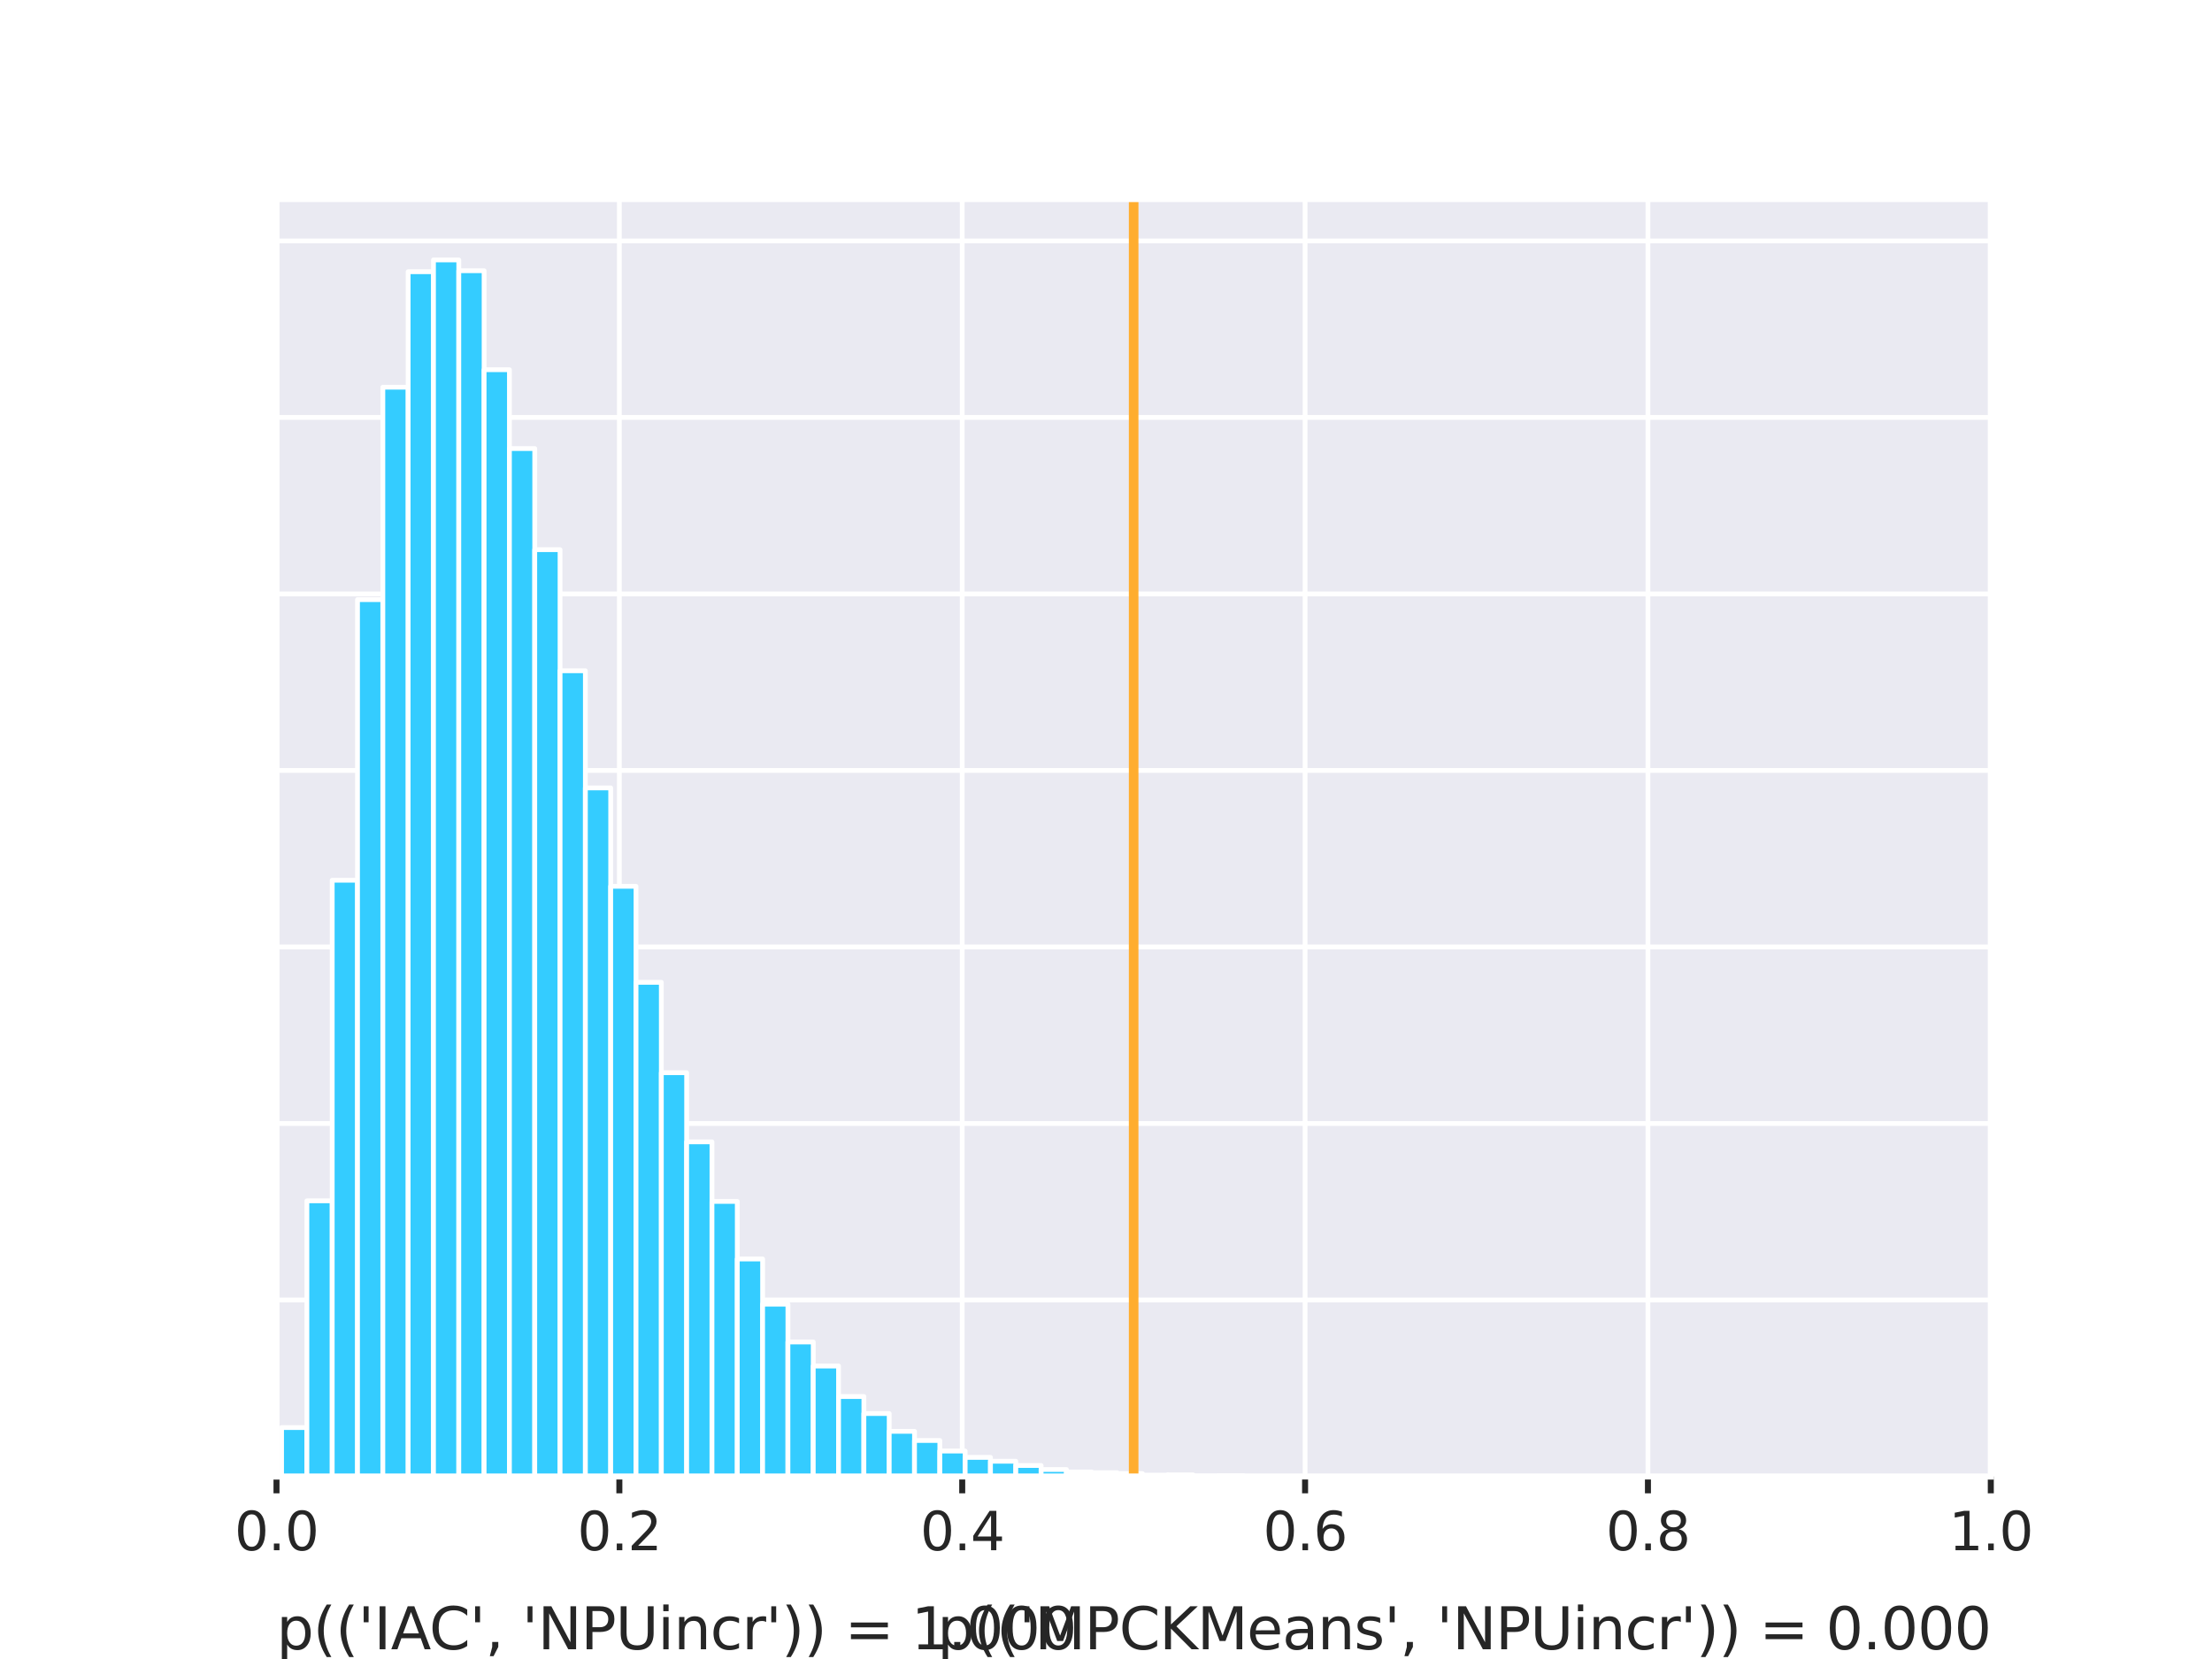 <?xml version="1.0" encoding="utf-8" standalone="no"?>
<!DOCTYPE svg PUBLIC "-//W3C//DTD SVG 1.1//EN"
  "http://www.w3.org/Graphics/SVG/1.1/DTD/svg11.dtd">
<svg xmlns:xlink="http://www.w3.org/1999/xlink" width="460.8pt" height="345.6pt" viewBox="0 0 460.8 345.6" xmlns="http://www.w3.org/2000/svg" version="1.1">
 <defs>
  <style type="text/css">*{stroke-linejoin: round; stroke-linecap: butt}</style>
 </defs>
 <g id="figure_1">
  <g id="patch_1">
   <path d="M 0 345.6 
L 460.8 345.6 
L 460.8 0 
L 0 0 
z
" style="fill: #ffffff"/>
  </g>
  <g id="axes_1">
   <g id="patch_2">
    <path d="M 57.6 307.584 
L 414.72 307.584 
L 414.72 41.472 
L 57.6 41.472 
z
" style="fill: #eaeaf2"/>
   </g>
   <g id="matplotlib.axis_1">
    <g id="xtick_1">
     <g id="line2d_1">
      <path d="M 57.6 307.584 
L 57.6 41.472 
" clip-path="url(#pf1b1f519b0)" style="fill: none; stroke: #ffffff; stroke-linecap: round"/>
     </g>
     <g id="line2d_2">
      <defs>
       <path id="m937e262124" d="M 0 0 
L 0 3.5 
" style="stroke: #262626; stroke-width: 1.25"/>
      </defs>
      <g>
       <use xlink:href="#m937e262124" x="57.6" y="307.584" style="fill: #262626; stroke: #262626; stroke-width: 1.25"/>
      </g>
     </g>
     <g id="text_1">
      <!-- 0.0 -->
      <g style="fill: #262626" transform="translate(48.853 322.942) scale(0.11 -0.11)">
       <defs>
        <path id="DejaVuSans-30" d="M 2034 4250 
Q 1547 4250 1301 3770 
Q 1056 3291 1056 2328 
Q 1056 1369 1301 889 
Q 1547 409 2034 409 
Q 2525 409 2770 889 
Q 3016 1369 3016 2328 
Q 3016 3291 2770 3770 
Q 2525 4250 2034 4250 
z
M 2034 4750 
Q 2819 4750 3233 4129 
Q 3647 3509 3647 2328 
Q 3647 1150 3233 529 
Q 2819 -91 2034 -91 
Q 1250 -91 836 529 
Q 422 1150 422 2328 
Q 422 3509 836 4129 
Q 1250 4750 2034 4750 
z
" transform="scale(0.016)"/>
        <path id="DejaVuSans-2e" d="M 684 794 
L 1344 794 
L 1344 0 
L 684 0 
L 684 794 
z
" transform="scale(0.016)"/>
       </defs>
       <use xlink:href="#DejaVuSans-30"/>
       <use xlink:href="#DejaVuSans-2e" x="63.623"/>
       <use xlink:href="#DejaVuSans-30" x="95.41"/>
      </g>
     </g>
    </g>
    <g id="xtick_2">
     <g id="line2d_3">
      <path d="M 129.024 307.584 
L 129.024 41.472 
" clip-path="url(#pf1b1f519b0)" style="fill: none; stroke: #ffffff; stroke-linecap: round"/>
     </g>
     <g id="line2d_4">
      <g>
       <use xlink:href="#m937e262124" x="129.024" y="307.584" style="fill: #262626; stroke: #262626; stroke-width: 1.25"/>
      </g>
     </g>
     <g id="text_2">
      <!-- 0.2 -->
      <g style="fill: #262626" transform="translate(120.277 322.942) scale(0.11 -0.11)">
       <defs>
        <path id="DejaVuSans-32" d="M 1228 531 
L 3431 531 
L 3431 0 
L 469 0 
L 469 531 
Q 828 903 1448 1529 
Q 2069 2156 2228 2338 
Q 2531 2678 2651 2914 
Q 2772 3150 2772 3378 
Q 2772 3750 2511 3984 
Q 2250 4219 1831 4219 
Q 1534 4219 1204 4116 
Q 875 4013 500 3803 
L 500 4441 
Q 881 4594 1212 4672 
Q 1544 4750 1819 4750 
Q 2544 4750 2975 4387 
Q 3406 4025 3406 3419 
Q 3406 3131 3298 2873 
Q 3191 2616 2906 2266 
Q 2828 2175 2409 1742 
Q 1991 1309 1228 531 
z
" transform="scale(0.016)"/>
       </defs>
       <use xlink:href="#DejaVuSans-30"/>
       <use xlink:href="#DejaVuSans-2e" x="63.623"/>
       <use xlink:href="#DejaVuSans-32" x="95.41"/>
      </g>
     </g>
    </g>
    <g id="xtick_3">
     <g id="line2d_5">
      <path d="M 200.448 307.584 
L 200.448 41.472 
" clip-path="url(#pf1b1f519b0)" style="fill: none; stroke: #ffffff; stroke-linecap: round"/>
     </g>
     <g id="line2d_6">
      <g>
       <use xlink:href="#m937e262124" x="200.448" y="307.584" style="fill: #262626; stroke: #262626; stroke-width: 1.25"/>
      </g>
     </g>
     <g id="text_3">
      <!-- 0.4 -->
      <g style="fill: #262626" transform="translate(191.701 322.942) scale(0.11 -0.11)">
       <defs>
        <path id="DejaVuSans-34" d="M 2419 4116 
L 825 1625 
L 2419 1625 
L 2419 4116 
z
M 2253 4666 
L 3047 4666 
L 3047 1625 
L 3713 1625 
L 3713 1100 
L 3047 1100 
L 3047 0 
L 2419 0 
L 2419 1100 
L 313 1100 
L 313 1709 
L 2253 4666 
z
" transform="scale(0.016)"/>
       </defs>
       <use xlink:href="#DejaVuSans-30"/>
       <use xlink:href="#DejaVuSans-2e" x="63.623"/>
       <use xlink:href="#DejaVuSans-34" x="95.41"/>
      </g>
     </g>
    </g>
    <g id="xtick_4">
     <g id="line2d_7">
      <path d="M 271.872 307.584 
L 271.872 41.472 
" clip-path="url(#pf1b1f519b0)" style="fill: none; stroke: #ffffff; stroke-linecap: round"/>
     </g>
     <g id="line2d_8">
      <g>
       <use xlink:href="#m937e262124" x="271.872" y="307.584" style="fill: #262626; stroke: #262626; stroke-width: 1.25"/>
      </g>
     </g>
     <g id="text_4">
      <!-- 0.6 -->
      <g style="fill: #262626" transform="translate(263.125 322.942) scale(0.11 -0.11)">
       <defs>
        <path id="DejaVuSans-36" d="M 2113 2584 
Q 1688 2584 1439 2293 
Q 1191 2003 1191 1497 
Q 1191 994 1439 701 
Q 1688 409 2113 409 
Q 2538 409 2786 701 
Q 3034 994 3034 1497 
Q 3034 2003 2786 2293 
Q 2538 2584 2113 2584 
z
M 3366 4563 
L 3366 3988 
Q 3128 4100 2886 4159 
Q 2644 4219 2406 4219 
Q 1781 4219 1451 3797 
Q 1122 3375 1075 2522 
Q 1259 2794 1537 2939 
Q 1816 3084 2150 3084 
Q 2853 3084 3261 2657 
Q 3669 2231 3669 1497 
Q 3669 778 3244 343 
Q 2819 -91 2113 -91 
Q 1303 -91 875 529 
Q 447 1150 447 2328 
Q 447 3434 972 4092 
Q 1497 4750 2381 4750 
Q 2619 4750 2861 4703 
Q 3103 4656 3366 4563 
z
" transform="scale(0.016)"/>
       </defs>
       <use xlink:href="#DejaVuSans-30"/>
       <use xlink:href="#DejaVuSans-2e" x="63.623"/>
       <use xlink:href="#DejaVuSans-36" x="95.41"/>
      </g>
     </g>
    </g>
    <g id="xtick_5">
     <g id="line2d_9">
      <path d="M 343.296 307.584 
L 343.296 41.472 
" clip-path="url(#pf1b1f519b0)" style="fill: none; stroke: #ffffff; stroke-linecap: round"/>
     </g>
     <g id="line2d_10">
      <g>
       <use xlink:href="#m937e262124" x="343.296" y="307.584" style="fill: #262626; stroke: #262626; stroke-width: 1.25"/>
      </g>
     </g>
     <g id="text_5">
      <!-- 0.8 -->
      <g style="fill: #262626" transform="translate(334.549 322.942) scale(0.11 -0.11)">
       <defs>
        <path id="DejaVuSans-38" d="M 2034 2216 
Q 1584 2216 1326 1975 
Q 1069 1734 1069 1313 
Q 1069 891 1326 650 
Q 1584 409 2034 409 
Q 2484 409 2743 651 
Q 3003 894 3003 1313 
Q 3003 1734 2745 1975 
Q 2488 2216 2034 2216 
z
M 1403 2484 
Q 997 2584 770 2862 
Q 544 3141 544 3541 
Q 544 4100 942 4425 
Q 1341 4750 2034 4750 
Q 2731 4750 3128 4425 
Q 3525 4100 3525 3541 
Q 3525 3141 3298 2862 
Q 3072 2584 2669 2484 
Q 3125 2378 3379 2068 
Q 3634 1759 3634 1313 
Q 3634 634 3220 271 
Q 2806 -91 2034 -91 
Q 1263 -91 848 271 
Q 434 634 434 1313 
Q 434 1759 690 2068 
Q 947 2378 1403 2484 
z
M 1172 3481 
Q 1172 3119 1398 2916 
Q 1625 2713 2034 2713 
Q 2441 2713 2670 2916 
Q 2900 3119 2900 3481 
Q 2900 3844 2670 4047 
Q 2441 4250 2034 4250 
Q 1625 4250 1398 4047 
Q 1172 3844 1172 3481 
z
" transform="scale(0.016)"/>
       </defs>
       <use xlink:href="#DejaVuSans-30"/>
       <use xlink:href="#DejaVuSans-2e" x="63.623"/>
       <use xlink:href="#DejaVuSans-38" x="95.41"/>
      </g>
     </g>
    </g>
    <g id="xtick_6">
     <g id="line2d_11">
      <path d="M 414.72 307.584 
L 414.72 41.472 
" clip-path="url(#pf1b1f519b0)" style="fill: none; stroke: #ffffff; stroke-linecap: round"/>
     </g>
     <g id="line2d_12">
      <g>
       <use xlink:href="#m937e262124" x="414.72" y="307.584" style="fill: #262626; stroke: #262626; stroke-width: 1.25"/>
      </g>
     </g>
     <g id="text_6">
      <!-- 1.0 -->
      <g style="fill: #262626" transform="translate(405.973 322.942) scale(0.11 -0.11)">
       <defs>
        <path id="DejaVuSans-31" d="M 794 531 
L 1825 531 
L 1825 4091 
L 703 3866 
L 703 4441 
L 1819 4666 
L 2450 4666 
L 2450 531 
L 3481 531 
L 3481 0 
L 794 0 
L 794 531 
z
" transform="scale(0.016)"/>
       </defs>
       <use xlink:href="#DejaVuSans-31"/>
       <use xlink:href="#DejaVuSans-2e" x="63.623"/>
       <use xlink:href="#DejaVuSans-30" x="95.41"/>
      </g>
     </g>
    </g>
   </g>
   <g id="matplotlib.axis_2">
    <g id="ytick_1">
     <g id="line2d_13">
      <path d="M 57.6 307.584 
L 414.72 307.584 
" clip-path="url(#pf1b1f519b0)" style="fill: none; stroke: #ffffff; stroke-linecap: round"/>
     </g>
    </g>
    <g id="ytick_2">
     <g id="line2d_14">
      <path d="M 57.6 270.813 
L 414.72 270.813 
" clip-path="url(#pf1b1f519b0)" style="fill: none; stroke: #ffffff; stroke-linecap: round"/>
     </g>
    </g>
    <g id="ytick_3">
     <g id="line2d_15">
      <path d="M 57.6 234.042 
L 414.72 234.042 
" clip-path="url(#pf1b1f519b0)" style="fill: none; stroke: #ffffff; stroke-linecap: round"/>
     </g>
    </g>
    <g id="ytick_4">
     <g id="line2d_16">
      <path d="M 57.6 197.271 
L 414.72 197.271 
" clip-path="url(#pf1b1f519b0)" style="fill: none; stroke: #ffffff; stroke-linecap: round"/>
     </g>
    </g>
    <g id="ytick_5">
     <g id="line2d_17">
      <path d="M 57.6 160.5 
L 414.72 160.5 
" clip-path="url(#pf1b1f519b0)" style="fill: none; stroke: #ffffff; stroke-linecap: round"/>
     </g>
    </g>
    <g id="ytick_6">
     <g id="line2d_18">
      <path d="M 57.6 123.729 
L 414.72 123.729 
" clip-path="url(#pf1b1f519b0)" style="fill: none; stroke: #ffffff; stroke-linecap: round"/>
     </g>
    </g>
    <g id="ytick_7">
     <g id="line2d_19">
      <path d="M 57.6 86.958 
L 414.72 86.958 
" clip-path="url(#pf1b1f519b0)" style="fill: none; stroke: #ffffff; stroke-linecap: round"/>
     </g>
    </g>
    <g id="ytick_8">
     <g id="line2d_20">
      <path d="M 57.6 50.187 
L 414.72 50.187 
" clip-path="url(#pf1b1f519b0)" style="fill: none; stroke: #ffffff; stroke-linecap: round"/>
     </g>
    </g>
   </g>
   <g id="patch_3">
    <path d="M 58.655 307.584 
L 63.929 307.584 
L 63.929 297.391 
L 58.655 297.391 
z
" clip-path="url(#pf1b1f519b0)" style="fill: #34ccff; stroke: #ffffff; stroke-linejoin: miter"/>
   </g>
   <g id="patch_4">
    <path d="M 63.929 307.584 
L 69.203 307.584 
L 69.203 250.148 
L 63.929 250.148 
z
" clip-path="url(#pf1b1f519b0)" style="fill: #34ccff; stroke: #ffffff; stroke-linejoin: miter"/>
   </g>
   <g id="patch_5">
    <path d="M 69.203 307.584 
L 74.477 307.584 
L 74.477 183.372 
L 69.203 183.372 
z
" clip-path="url(#pf1b1f519b0)" style="fill: #34ccff; stroke: #ffffff; stroke-linejoin: miter"/>
   </g>
   <g id="patch_6">
    <path d="M 74.477 307.584 
L 79.751 307.584 
L 79.751 124.906 
L 74.477 124.906 
z
" clip-path="url(#pf1b1f519b0)" style="fill: #34ccff; stroke: #ffffff; stroke-linejoin: miter"/>
   </g>
   <g id="patch_7">
    <path d="M 79.751 307.584 
L 85.026 307.584 
L 85.026 80.663 
L 79.751 80.663 
z
" clip-path="url(#pf1b1f519b0)" style="fill: #34ccff; stroke: #ffffff; stroke-linejoin: miter"/>
   </g>
   <g id="patch_8">
    <path d="M 85.026 307.584 
L 90.3 307.584 
L 90.3 56.6 
L 85.026 56.6 
z
" clip-path="url(#pf1b1f519b0)" style="fill: #34ccff; stroke: #ffffff; stroke-linejoin: miter"/>
   </g>
   <g id="patch_9">
    <path d="M 90.3 307.584 
L 95.574 307.584 
L 95.574 54.144 
L 90.3 54.144 
z
" clip-path="url(#pf1b1f519b0)" style="fill: #34ccff; stroke: #ffffff; stroke-linejoin: miter"/>
   </g>
   <g id="patch_10">
    <path d="M 95.574 307.584 
L 100.848 307.584 
L 100.848 56.394 
L 95.574 56.394 
z
" clip-path="url(#pf1b1f519b0)" style="fill: #34ccff; stroke: #ffffff; stroke-linejoin: miter"/>
   </g>
   <g id="patch_11">
    <path d="M 100.848 307.584 
L 106.122 307.584 
L 106.122 77.016 
L 100.848 77.016 
z
" clip-path="url(#pf1b1f519b0)" style="fill: #34ccff; stroke: #ffffff; stroke-linejoin: miter"/>
   </g>
   <g id="patch_12">
    <path d="M 106.122 307.584 
L 111.397 307.584 
L 111.397 93.445 
L 106.122 93.445 
z
" clip-path="url(#pf1b1f519b0)" style="fill: #34ccff; stroke: #ffffff; stroke-linejoin: miter"/>
   </g>
   <g id="patch_13">
    <path d="M 111.397 307.584 
L 116.671 307.584 
L 116.671 114.507 
L 111.397 114.507 
z
" clip-path="url(#pf1b1f519b0)" style="fill: #34ccff; stroke: #ffffff; stroke-linejoin: miter"/>
   </g>
   <g id="patch_14">
    <path d="M 116.671 307.584 
L 121.945 307.584 
L 121.945 139.732 
L 116.671 139.732 
z
" clip-path="url(#pf1b1f519b0)" style="fill: #34ccff; stroke: #ffffff; stroke-linejoin: miter"/>
   </g>
   <g id="patch_15">
    <path d="M 121.945 307.584 
L 127.219 307.584 
L 127.219 164.133 
L 121.945 164.133 
z
" clip-path="url(#pf1b1f519b0)" style="fill: #34ccff; stroke: #ffffff; stroke-linejoin: miter"/>
   </g>
   <g id="patch_16">
    <path d="M 127.219 307.584 
L 132.493 307.584 
L 132.493 184.637 
L 127.219 184.637 
z
" clip-path="url(#pf1b1f519b0)" style="fill: #34ccff; stroke: #ffffff; stroke-linejoin: miter"/>
   </g>
   <g id="patch_17">
    <path d="M 132.493 307.584 
L 137.768 307.584 
L 137.768 204.64 
L 132.493 204.64 
z
" clip-path="url(#pf1b1f519b0)" style="fill: #34ccff; stroke: #ffffff; stroke-linejoin: miter"/>
   </g>
   <g id="patch_18">
    <path d="M 137.768 307.584 
L 143.042 307.584 
L 143.042 223.467 
L 137.768 223.467 
z
" clip-path="url(#pf1b1f519b0)" style="fill: #34ccff; stroke: #ffffff; stroke-linejoin: miter"/>
   </g>
   <g id="patch_19">
    <path d="M 143.042 307.584 
L 148.316 307.584 
L 148.316 237.866 
L 143.042 237.866 
z
" clip-path="url(#pf1b1f519b0)" style="fill: #34ccff; stroke: #ffffff; stroke-linejoin: miter"/>
   </g>
   <g id="patch_20">
    <path d="M 148.316 307.584 
L 153.59 307.584 
L 153.59 250.28 
L 148.316 250.28 
z
" clip-path="url(#pf1b1f519b0)" style="fill: #34ccff; stroke: #ffffff; stroke-linejoin: miter"/>
   </g>
   <g id="patch_21">
    <path d="M 153.59 307.584 
L 158.865 307.584 
L 158.865 262.267 
L 153.59 262.267 
z
" clip-path="url(#pf1b1f519b0)" style="fill: #34ccff; stroke: #ffffff; stroke-linejoin: miter"/>
   </g>
   <g id="patch_22">
    <path d="M 158.865 307.584 
L 164.139 307.584 
L 164.139 271.681 
L 158.865 271.681 
z
" clip-path="url(#pf1b1f519b0)" style="fill: #34ccff; stroke: #ffffff; stroke-linejoin: miter"/>
   </g>
   <g id="patch_23">
    <path d="M 164.139 307.584 
L 169.413 307.584 
L 169.413 279.55 
L 164.139 279.55 
z
" clip-path="url(#pf1b1f519b0)" style="fill: #34ccff; stroke: #ffffff; stroke-linejoin: miter"/>
   </g>
   <g id="patch_24">
    <path d="M 169.413 307.584 
L 174.687 307.584 
L 174.687 284.565 
L 169.413 284.565 
z
" clip-path="url(#pf1b1f519b0)" style="fill: #34ccff; stroke: #ffffff; stroke-linejoin: miter"/>
   </g>
   <g id="patch_25">
    <path d="M 174.687 307.584 
L 179.961 307.584 
L 179.961 290.919 
L 174.687 290.919 
z
" clip-path="url(#pf1b1f519b0)" style="fill: #34ccff; stroke: #ffffff; stroke-linejoin: miter"/>
   </g>
   <g id="patch_26">
    <path d="M 179.961 307.584 
L 185.236 307.584 
L 185.236 294.464 
L 179.961 294.464 
z
" clip-path="url(#pf1b1f519b0)" style="fill: #34ccff; stroke: #ffffff; stroke-linejoin: miter"/>
   </g>
   <g id="patch_27">
    <path d="M 185.236 307.584 
L 190.51 307.584 
L 190.51 298.171 
L 185.236 298.171 
z
" clip-path="url(#pf1b1f519b0)" style="fill: #34ccff; stroke: #ffffff; stroke-linejoin: miter"/>
   </g>
   <g id="patch_28">
    <path d="M 190.51 307.584 
L 195.784 307.584 
L 195.784 300.083 
L 190.51 300.083 
z
" clip-path="url(#pf1b1f519b0)" style="fill: #34ccff; stroke: #ffffff; stroke-linejoin: miter"/>
   </g>
   <g id="patch_29">
    <path d="M 195.784 307.584 
L 201.058 307.584 
L 201.058 302.274 
L 195.784 302.274 
z
" clip-path="url(#pf1b1f519b0)" style="fill: #34ccff; stroke: #ffffff; stroke-linejoin: miter"/>
   </g>
   <g id="patch_30">
    <path d="M 201.058 307.584 
L 206.332 307.584 
L 206.332 303.598 
L 201.058 303.598 
z
" clip-path="url(#pf1b1f519b0)" style="fill: #34ccff; stroke: #ffffff; stroke-linejoin: miter"/>
   </g>
   <g id="patch_31">
    <path d="M 206.332 307.584 
L 211.607 307.584 
L 211.607 304.407 
L 206.332 304.407 
z
" clip-path="url(#pf1b1f519b0)" style="fill: #34ccff; stroke: #ffffff; stroke-linejoin: miter"/>
   </g>
   <g id="patch_32">
    <path d="M 211.607 307.584 
L 216.881 307.584 
L 216.881 305.289 
L 211.607 305.289 
z
" clip-path="url(#pf1b1f519b0)" style="fill: #34ccff; stroke: #ffffff; stroke-linejoin: miter"/>
   </g>
   <g id="patch_33">
    <path d="M 216.881 307.584 
L 222.155 307.584 
L 222.155 306.128 
L 216.881 306.128 
z
" clip-path="url(#pf1b1f519b0)" style="fill: #34ccff; stroke: #ffffff; stroke-linejoin: miter"/>
   </g>
   <g id="patch_34">
    <path d="M 222.155 307.584 
L 227.429 307.584 
L 227.429 306.643 
L 222.155 306.643 
z
" clip-path="url(#pf1b1f519b0)" style="fill: #34ccff; stroke: #ffffff; stroke-linejoin: miter"/>
   </g>
   <g id="patch_35">
    <path d="M 227.429 307.584 
L 232.703 307.584 
L 232.703 306.79 
L 227.429 306.79 
z
" clip-path="url(#pf1b1f519b0)" style="fill: #34ccff; stroke: #ffffff; stroke-linejoin: miter"/>
   </g>
   <g id="patch_36">
    <path d="M 232.703 307.584 
L 237.978 307.584 
L 237.978 306.966 
L 232.703 306.966 
z
" clip-path="url(#pf1b1f519b0)" style="fill: #34ccff; stroke: #ffffff; stroke-linejoin: miter"/>
   </g>
   <g id="patch_37">
    <path d="M 237.978 307.584 
L 243.252 307.584 
L 243.252 307.29 
L 237.978 307.29 
z
" clip-path="url(#pf1b1f519b0)" style="fill: #34ccff; stroke: #ffffff; stroke-linejoin: miter"/>
   </g>
   <g id="patch_38">
    <path d="M 243.252 307.584 
L 248.526 307.584 
L 248.526 307.246 
L 243.252 307.246 
z
" clip-path="url(#pf1b1f519b0)" style="fill: #34ccff; stroke: #ffffff; stroke-linejoin: miter"/>
   </g>
   <g id="patch_39">
    <path d="M 248.526 307.584 
L 253.8 307.584 
L 253.8 307.496 
L 248.526 307.496 
z
" clip-path="url(#pf1b1f519b0)" style="fill: #34ccff; stroke: #ffffff; stroke-linejoin: miter"/>
   </g>
   <g id="patch_40">
    <path d="M 253.8 307.584 
L 259.074 307.584 
L 259.074 307.452 
L 253.8 307.452 
z
" clip-path="url(#pf1b1f519b0)" style="fill: #34ccff; stroke: #ffffff; stroke-linejoin: miter"/>
   </g>
   <g id="patch_41">
    <path d="M 259.074 307.584 
L 264.349 307.584 
L 264.349 307.555 
L 259.074 307.555 
z
" clip-path="url(#pf1b1f519b0)" style="fill: #34ccff; stroke: #ffffff; stroke-linejoin: miter"/>
   </g>
   <g id="patch_42">
    <path d="M 264.349 307.584 
L 269.623 307.584 
L 269.623 307.584 
L 264.349 307.584 
z
" clip-path="url(#pf1b1f519b0)" style="fill: #34ccff; stroke: #ffffff; stroke-linejoin: miter"/>
   </g>
   <g id="patch_43">
    <path d="M 269.623 307.584 
L 274.897 307.584 
L 274.897 307.555 
L 269.623 307.555 
z
" clip-path="url(#pf1b1f519b0)" style="fill: #34ccff; stroke: #ffffff; stroke-linejoin: miter"/>
   </g>
   <g id="patch_44">
    <path d="M 274.897 307.584 
L 280.171 307.584 
L 280.171 307.569 
L 274.897 307.569 
z
" clip-path="url(#pf1b1f519b0)" style="fill: #34ccff; stroke: #ffffff; stroke-linejoin: miter"/>
   </g>
   <g id="patch_45">
    <path d="M 280.171 307.584 
L 285.446 307.584 
L 285.446 307.584 
L 280.171 307.584 
z
" clip-path="url(#pf1b1f519b0)" style="fill: #34ccff; stroke: #ffffff; stroke-linejoin: miter"/>
   </g>
   <g id="patch_46">
    <path d="M 285.446 307.584 
L 290.72 307.584 
L 290.72 307.569 
L 285.446 307.569 
z
" clip-path="url(#pf1b1f519b0)" style="fill: #34ccff; stroke: #ffffff; stroke-linejoin: miter"/>
   </g>
   <g id="patch_47">
    <path d="M 290.72 307.584 
L 295.994 307.584 
L 295.994 307.584 
L 290.72 307.584 
z
" clip-path="url(#pf1b1f519b0)" style="fill: #34ccff; stroke: #ffffff; stroke-linejoin: miter"/>
   </g>
   <g id="patch_48">
    <path d="M 295.994 307.584 
L 301.268 307.584 
L 301.268 307.584 
L 295.994 307.584 
z
" clip-path="url(#pf1b1f519b0)" style="fill: #34ccff; stroke: #ffffff; stroke-linejoin: miter"/>
   </g>
   <g id="patch_49">
    <path d="M 301.268 307.584 
L 306.542 307.584 
L 306.542 307.584 
L 301.268 307.584 
z
" clip-path="url(#pf1b1f519b0)" style="fill: #34ccff; stroke: #ffffff; stroke-linejoin: miter"/>
   </g>
   <g id="patch_50">
    <path d="M 306.542 307.584 
L 311.817 307.584 
L 311.817 307.584 
L 306.542 307.584 
z
" clip-path="url(#pf1b1f519b0)" style="fill: #34ccff; stroke: #ffffff; stroke-linejoin: miter"/>
   </g>
   <g id="patch_51">
    <path d="M 311.817 307.584 
L 317.091 307.584 
L 317.091 307.584 
L 311.817 307.584 
z
" clip-path="url(#pf1b1f519b0)" style="fill: #34ccff; stroke: #ffffff; stroke-linejoin: miter"/>
   </g>
   <g id="patch_52">
    <path d="M 317.091 307.584 
L 322.365 307.584 
L 322.365 307.569 
L 317.091 307.569 
z
" clip-path="url(#pf1b1f519b0)" style="fill: #34ccff; stroke: #ffffff; stroke-linejoin: miter"/>
   </g>
   <g id="line2d_21">
    <path d="M 236.16 307.584 
L 236.16 41.472 
" clip-path="url(#pf1b1f519b0)" style="fill: none; stroke: #ffad2f; stroke-width: 2; stroke-linecap: round"/>
   </g>
   <g id="patch_53">
    <path d="M 57.6 307.584 
L 57.6 41.472 
" style="fill: none; stroke: #ffffff; stroke-width: 1.25; stroke-linejoin: miter; stroke-linecap: square"/>
   </g>
   <g id="patch_54">
    <path d="M 414.72 307.584 
L 414.72 41.472 
" style="fill: none; stroke: #ffffff; stroke-width: 1.25; stroke-linejoin: miter; stroke-linecap: square"/>
   </g>
   <g id="patch_55">
    <path d="M 57.6 307.584 
L 414.72 307.584 
" style="fill: none; stroke: #ffffff; stroke-width: 1.25; stroke-linejoin: miter; stroke-linecap: square"/>
   </g>
   <g id="patch_56">
    <path d="M 57.6 41.472 
L 414.72 41.472 
" style="fill: none; stroke: #ffffff; stroke-width: 1.25; stroke-linejoin: miter; stroke-linecap: square"/>
   </g>
   <g id="text_7">
    <!--  -->
    <g style="fill: #262626" transform="translate(57.6 316.702) scale(0.12 -0.12)"/>
    <!--  -->
    <g style="fill: #262626" transform="translate(57.6 330.139) scale(0.12 -0.12)"/>
    <!-- p(('IAC', 'NPUincr')) = 1.000 -->
    <g style="fill: #262626" transform="translate(57.6 343.577) scale(0.12 -0.12)">
     <defs>
      <path id="DejaVuSans-70" d="M 1159 525 
L 1159 -1331 
L 581 -1331 
L 581 3500 
L 1159 3500 
L 1159 2969 
Q 1341 3281 1617 3432 
Q 1894 3584 2278 3584 
Q 2916 3584 3314 3078 
Q 3713 2572 3713 1747 
Q 3713 922 3314 415 
Q 2916 -91 2278 -91 
Q 1894 -91 1617 61 
Q 1341 213 1159 525 
z
M 3116 1747 
Q 3116 2381 2855 2742 
Q 2594 3103 2138 3103 
Q 1681 3103 1420 2742 
Q 1159 2381 1159 1747 
Q 1159 1113 1420 752 
Q 1681 391 2138 391 
Q 2594 391 2855 752 
Q 3116 1113 3116 1747 
z
" transform="scale(0.016)"/>
      <path id="DejaVuSans-28" d="M 1984 4856 
Q 1566 4138 1362 3434 
Q 1159 2731 1159 2009 
Q 1159 1288 1364 580 
Q 1569 -128 1984 -844 
L 1484 -844 
Q 1016 -109 783 600 
Q 550 1309 550 2009 
Q 550 2706 781 3412 
Q 1013 4119 1484 4856 
L 1984 4856 
z
" transform="scale(0.016)"/>
      <path id="DejaVuSans-27" d="M 1147 4666 
L 1147 2931 
L 616 2931 
L 616 4666 
L 1147 4666 
z
" transform="scale(0.016)"/>
      <path id="DejaVuSans-49" d="M 628 4666 
L 1259 4666 
L 1259 0 
L 628 0 
L 628 4666 
z
" transform="scale(0.016)"/>
      <path id="DejaVuSans-41" d="M 2188 4044 
L 1331 1722 
L 3047 1722 
L 2188 4044 
z
M 1831 4666 
L 2547 4666 
L 4325 0 
L 3669 0 
L 3244 1197 
L 1141 1197 
L 716 0 
L 50 0 
L 1831 4666 
z
" transform="scale(0.016)"/>
      <path id="DejaVuSans-43" d="M 4122 4306 
L 4122 3641 
Q 3803 3938 3442 4084 
Q 3081 4231 2675 4231 
Q 1875 4231 1450 3742 
Q 1025 3253 1025 2328 
Q 1025 1406 1450 917 
Q 1875 428 2675 428 
Q 3081 428 3442 575 
Q 3803 722 4122 1019 
L 4122 359 
Q 3791 134 3420 21 
Q 3050 -91 2638 -91 
Q 1578 -91 968 557 
Q 359 1206 359 2328 
Q 359 3453 968 4101 
Q 1578 4750 2638 4750 
Q 3056 4750 3426 4639 
Q 3797 4528 4122 4306 
z
" transform="scale(0.016)"/>
      <path id="DejaVuSans-2c" d="M 750 794 
L 1409 794 
L 1409 256 
L 897 -744 
L 494 -744 
L 750 256 
L 750 794 
z
" transform="scale(0.016)"/>
      <path id="DejaVuSans-20" transform="scale(0.016)"/>
      <path id="DejaVuSans-4e" d="M 628 4666 
L 1478 4666 
L 3547 763 
L 3547 4666 
L 4159 4666 
L 4159 0 
L 3309 0 
L 1241 3903 
L 1241 0 
L 628 0 
L 628 4666 
z
" transform="scale(0.016)"/>
      <path id="DejaVuSans-50" d="M 1259 4147 
L 1259 2394 
L 2053 2394 
Q 2494 2394 2734 2622 
Q 2975 2850 2975 3272 
Q 2975 3691 2734 3919 
Q 2494 4147 2053 4147 
L 1259 4147 
z
M 628 4666 
L 2053 4666 
Q 2838 4666 3239 4311 
Q 3641 3956 3641 3272 
Q 3641 2581 3239 2228 
Q 2838 1875 2053 1875 
L 1259 1875 
L 1259 0 
L 628 0 
L 628 4666 
z
" transform="scale(0.016)"/>
      <path id="DejaVuSans-55" d="M 556 4666 
L 1191 4666 
L 1191 1831 
Q 1191 1081 1462 751 
Q 1734 422 2344 422 
Q 2950 422 3222 751 
Q 3494 1081 3494 1831 
L 3494 4666 
L 4128 4666 
L 4128 1753 
Q 4128 841 3676 375 
Q 3225 -91 2344 -91 
Q 1459 -91 1007 375 
Q 556 841 556 1753 
L 556 4666 
z
" transform="scale(0.016)"/>
      <path id="DejaVuSans-69" d="M 603 3500 
L 1178 3500 
L 1178 0 
L 603 0 
L 603 3500 
z
M 603 4863 
L 1178 4863 
L 1178 4134 
L 603 4134 
L 603 4863 
z
" transform="scale(0.016)"/>
      <path id="DejaVuSans-6e" d="M 3513 2113 
L 3513 0 
L 2938 0 
L 2938 2094 
Q 2938 2591 2744 2837 
Q 2550 3084 2163 3084 
Q 1697 3084 1428 2787 
Q 1159 2491 1159 1978 
L 1159 0 
L 581 0 
L 581 3500 
L 1159 3500 
L 1159 2956 
Q 1366 3272 1645 3428 
Q 1925 3584 2291 3584 
Q 2894 3584 3203 3211 
Q 3513 2838 3513 2113 
z
" transform="scale(0.016)"/>
      <path id="DejaVuSans-63" d="M 3122 3366 
L 3122 2828 
Q 2878 2963 2633 3030 
Q 2388 3097 2138 3097 
Q 1578 3097 1268 2742 
Q 959 2388 959 1747 
Q 959 1106 1268 751 
Q 1578 397 2138 397 
Q 2388 397 2633 464 
Q 2878 531 3122 666 
L 3122 134 
Q 2881 22 2623 -34 
Q 2366 -91 2075 -91 
Q 1284 -91 818 406 
Q 353 903 353 1747 
Q 353 2603 823 3093 
Q 1294 3584 2113 3584 
Q 2378 3584 2631 3529 
Q 2884 3475 3122 3366 
z
" transform="scale(0.016)"/>
      <path id="DejaVuSans-72" d="M 2631 2963 
Q 2534 3019 2420 3045 
Q 2306 3072 2169 3072 
Q 1681 3072 1420 2755 
Q 1159 2438 1159 1844 
L 1159 0 
L 581 0 
L 581 3500 
L 1159 3500 
L 1159 2956 
Q 1341 3275 1631 3429 
Q 1922 3584 2338 3584 
Q 2397 3584 2469 3576 
Q 2541 3569 2628 3553 
L 2631 2963 
z
" transform="scale(0.016)"/>
      <path id="DejaVuSans-29" d="M 513 4856 
L 1013 4856 
Q 1481 4119 1714 3412 
Q 1947 2706 1947 2009 
Q 1947 1309 1714 600 
Q 1481 -109 1013 -844 
L 513 -844 
Q 928 -128 1133 580 
Q 1338 1288 1338 2009 
Q 1338 2731 1133 3434 
Q 928 4138 513 4856 
z
" transform="scale(0.016)"/>
      <path id="DejaVuSans-3d" d="M 678 2906 
L 4684 2906 
L 4684 2381 
L 678 2381 
L 678 2906 
z
M 678 1631 
L 4684 1631 
L 4684 1100 
L 678 1100 
L 678 1631 
z
" transform="scale(0.016)"/>
     </defs>
     <use xlink:href="#DejaVuSans-70"/>
     <use xlink:href="#DejaVuSans-28" x="63.477"/>
     <use xlink:href="#DejaVuSans-28" x="102.49"/>
     <use xlink:href="#DejaVuSans-27" x="141.504"/>
     <use xlink:href="#DejaVuSans-49" x="168.994"/>
     <use xlink:href="#DejaVuSans-41" x="198.486"/>
     <use xlink:href="#DejaVuSans-43" x="265.145"/>
     <use xlink:href="#DejaVuSans-27" x="334.969"/>
     <use xlink:href="#DejaVuSans-2c" x="362.459"/>
     <use xlink:href="#DejaVuSans-20" x="394.246"/>
     <use xlink:href="#DejaVuSans-27" x="426.033"/>
     <use xlink:href="#DejaVuSans-4e" x="453.523"/>
     <use xlink:href="#DejaVuSans-50" x="528.328"/>
     <use xlink:href="#DejaVuSans-55" x="588.631"/>
     <use xlink:href="#DejaVuSans-69" x="661.824"/>
     <use xlink:href="#DejaVuSans-6e" x="689.607"/>
     <use xlink:href="#DejaVuSans-63" x="752.986"/>
     <use xlink:href="#DejaVuSans-72" x="807.967"/>
     <use xlink:href="#DejaVuSans-27" x="849.08"/>
     <use xlink:href="#DejaVuSans-29" x="876.57"/>
     <use xlink:href="#DejaVuSans-29" x="915.584"/>
     <use xlink:href="#DejaVuSans-20" x="954.598"/>
     <use xlink:href="#DejaVuSans-3d" x="986.385"/>
     <use xlink:href="#DejaVuSans-20" x="1070.174"/>
     <use xlink:href="#DejaVuSans-31" x="1101.961"/>
     <use xlink:href="#DejaVuSans-2e" x="1165.584"/>
     <use xlink:href="#DejaVuSans-30" x="1197.371"/>
     <use xlink:href="#DejaVuSans-30" x="1260.994"/>
     <use xlink:href="#DejaVuSans-30" x="1324.617"/>
    </g>
   </g>
   <g id="text_8">
    <!--  -->
    <g style="fill: #262626" transform="translate(414.72 316.702) scale(0.12 -0.12)"/>
    <!--  -->
    <g style="fill: #262626" transform="translate(414.72 330.139) scale(0.12 -0.12)"/>
    <!-- p(('MPCKMeans', 'NPUincr')) = 0.000 -->
    <g style="fill: #262626" transform="translate(195.266 343.577) scale(0.12 -0.12)">
     <defs>
      <path id="DejaVuSans-4d" d="M 628 4666 
L 1569 4666 
L 2759 1491 
L 3956 4666 
L 4897 4666 
L 4897 0 
L 4281 0 
L 4281 4097 
L 3078 897 
L 2444 897 
L 1241 4097 
L 1241 0 
L 628 0 
L 628 4666 
z
" transform="scale(0.016)"/>
      <path id="DejaVuSans-4b" d="M 628 4666 
L 1259 4666 
L 1259 2694 
L 3353 4666 
L 4166 4666 
L 1850 2491 
L 4331 0 
L 3500 0 
L 1259 2247 
L 1259 0 
L 628 0 
L 628 4666 
z
" transform="scale(0.016)"/>
      <path id="DejaVuSans-65" d="M 3597 1894 
L 3597 1613 
L 953 1613 
Q 991 1019 1311 708 
Q 1631 397 2203 397 
Q 2534 397 2845 478 
Q 3156 559 3463 722 
L 3463 178 
Q 3153 47 2828 -22 
Q 2503 -91 2169 -91 
Q 1331 -91 842 396 
Q 353 884 353 1716 
Q 353 2575 817 3079 
Q 1281 3584 2069 3584 
Q 2775 3584 3186 3129 
Q 3597 2675 3597 1894 
z
M 3022 2063 
Q 3016 2534 2758 2815 
Q 2500 3097 2075 3097 
Q 1594 3097 1305 2825 
Q 1016 2553 972 2059 
L 3022 2063 
z
" transform="scale(0.016)"/>
      <path id="DejaVuSans-61" d="M 2194 1759 
Q 1497 1759 1228 1600 
Q 959 1441 959 1056 
Q 959 750 1161 570 
Q 1363 391 1709 391 
Q 2188 391 2477 730 
Q 2766 1069 2766 1631 
L 2766 1759 
L 2194 1759 
z
M 3341 1997 
L 3341 0 
L 2766 0 
L 2766 531 
Q 2569 213 2275 61 
Q 1981 -91 1556 -91 
Q 1019 -91 701 211 
Q 384 513 384 1019 
Q 384 1609 779 1909 
Q 1175 2209 1959 2209 
L 2766 2209 
L 2766 2266 
Q 2766 2663 2505 2880 
Q 2244 3097 1772 3097 
Q 1472 3097 1187 3025 
Q 903 2953 641 2809 
L 641 3341 
Q 956 3463 1253 3523 
Q 1550 3584 1831 3584 
Q 2591 3584 2966 3190 
Q 3341 2797 3341 1997 
z
" transform="scale(0.016)"/>
      <path id="DejaVuSans-73" d="M 2834 3397 
L 2834 2853 
Q 2591 2978 2328 3040 
Q 2066 3103 1784 3103 
Q 1356 3103 1142 2972 
Q 928 2841 928 2578 
Q 928 2378 1081 2264 
Q 1234 2150 1697 2047 
L 1894 2003 
Q 2506 1872 2764 1633 
Q 3022 1394 3022 966 
Q 3022 478 2636 193 
Q 2250 -91 1575 -91 
Q 1294 -91 989 -36 
Q 684 19 347 128 
L 347 722 
Q 666 556 975 473 
Q 1284 391 1588 391 
Q 1994 391 2212 530 
Q 2431 669 2431 922 
Q 2431 1156 2273 1281 
Q 2116 1406 1581 1522 
L 1381 1569 
Q 847 1681 609 1914 
Q 372 2147 372 2553 
Q 372 3047 722 3315 
Q 1072 3584 1716 3584 
Q 2034 3584 2315 3537 
Q 2597 3491 2834 3397 
z
" transform="scale(0.016)"/>
     </defs>
     <use xlink:href="#DejaVuSans-70"/>
     <use xlink:href="#DejaVuSans-28" x="63.477"/>
     <use xlink:href="#DejaVuSans-28" x="102.49"/>
     <use xlink:href="#DejaVuSans-27" x="141.504"/>
     <use xlink:href="#DejaVuSans-4d" x="168.994"/>
     <use xlink:href="#DejaVuSans-50" x="255.273"/>
     <use xlink:href="#DejaVuSans-43" x="315.576"/>
     <use xlink:href="#DejaVuSans-4b" x="385.4"/>
     <use xlink:href="#DejaVuSans-4d" x="450.977"/>
     <use xlink:href="#DejaVuSans-65" x="537.256"/>
     <use xlink:href="#DejaVuSans-61" x="598.779"/>
     <use xlink:href="#DejaVuSans-6e" x="660.059"/>
     <use xlink:href="#DejaVuSans-73" x="723.438"/>
     <use xlink:href="#DejaVuSans-27" x="775.537"/>
     <use xlink:href="#DejaVuSans-2c" x="803.027"/>
     <use xlink:href="#DejaVuSans-20" x="834.814"/>
     <use xlink:href="#DejaVuSans-27" x="866.602"/>
     <use xlink:href="#DejaVuSans-4e" x="894.092"/>
     <use xlink:href="#DejaVuSans-50" x="968.896"/>
     <use xlink:href="#DejaVuSans-55" x="1029.199"/>
     <use xlink:href="#DejaVuSans-69" x="1102.393"/>
     <use xlink:href="#DejaVuSans-6e" x="1130.176"/>
     <use xlink:href="#DejaVuSans-63" x="1193.555"/>
     <use xlink:href="#DejaVuSans-72" x="1248.535"/>
     <use xlink:href="#DejaVuSans-27" x="1289.648"/>
     <use xlink:href="#DejaVuSans-29" x="1317.139"/>
     <use xlink:href="#DejaVuSans-29" x="1356.152"/>
     <use xlink:href="#DejaVuSans-20" x="1395.166"/>
     <use xlink:href="#DejaVuSans-3d" x="1426.953"/>
     <use xlink:href="#DejaVuSans-20" x="1510.742"/>
     <use xlink:href="#DejaVuSans-30" x="1542.529"/>
     <use xlink:href="#DejaVuSans-2e" x="1606.152"/>
     <use xlink:href="#DejaVuSans-30" x="1637.939"/>
     <use xlink:href="#DejaVuSans-30" x="1701.562"/>
     <use xlink:href="#DejaVuSans-30" x="1765.186"/>
    </g>
   </g>
  </g>
 </g>
 <defs>
  <clipPath id="pf1b1f519b0">
   <rect x="57.6" y="41.472" width="357.12" height="266.112"/>
  </clipPath>
 </defs>
</svg>
